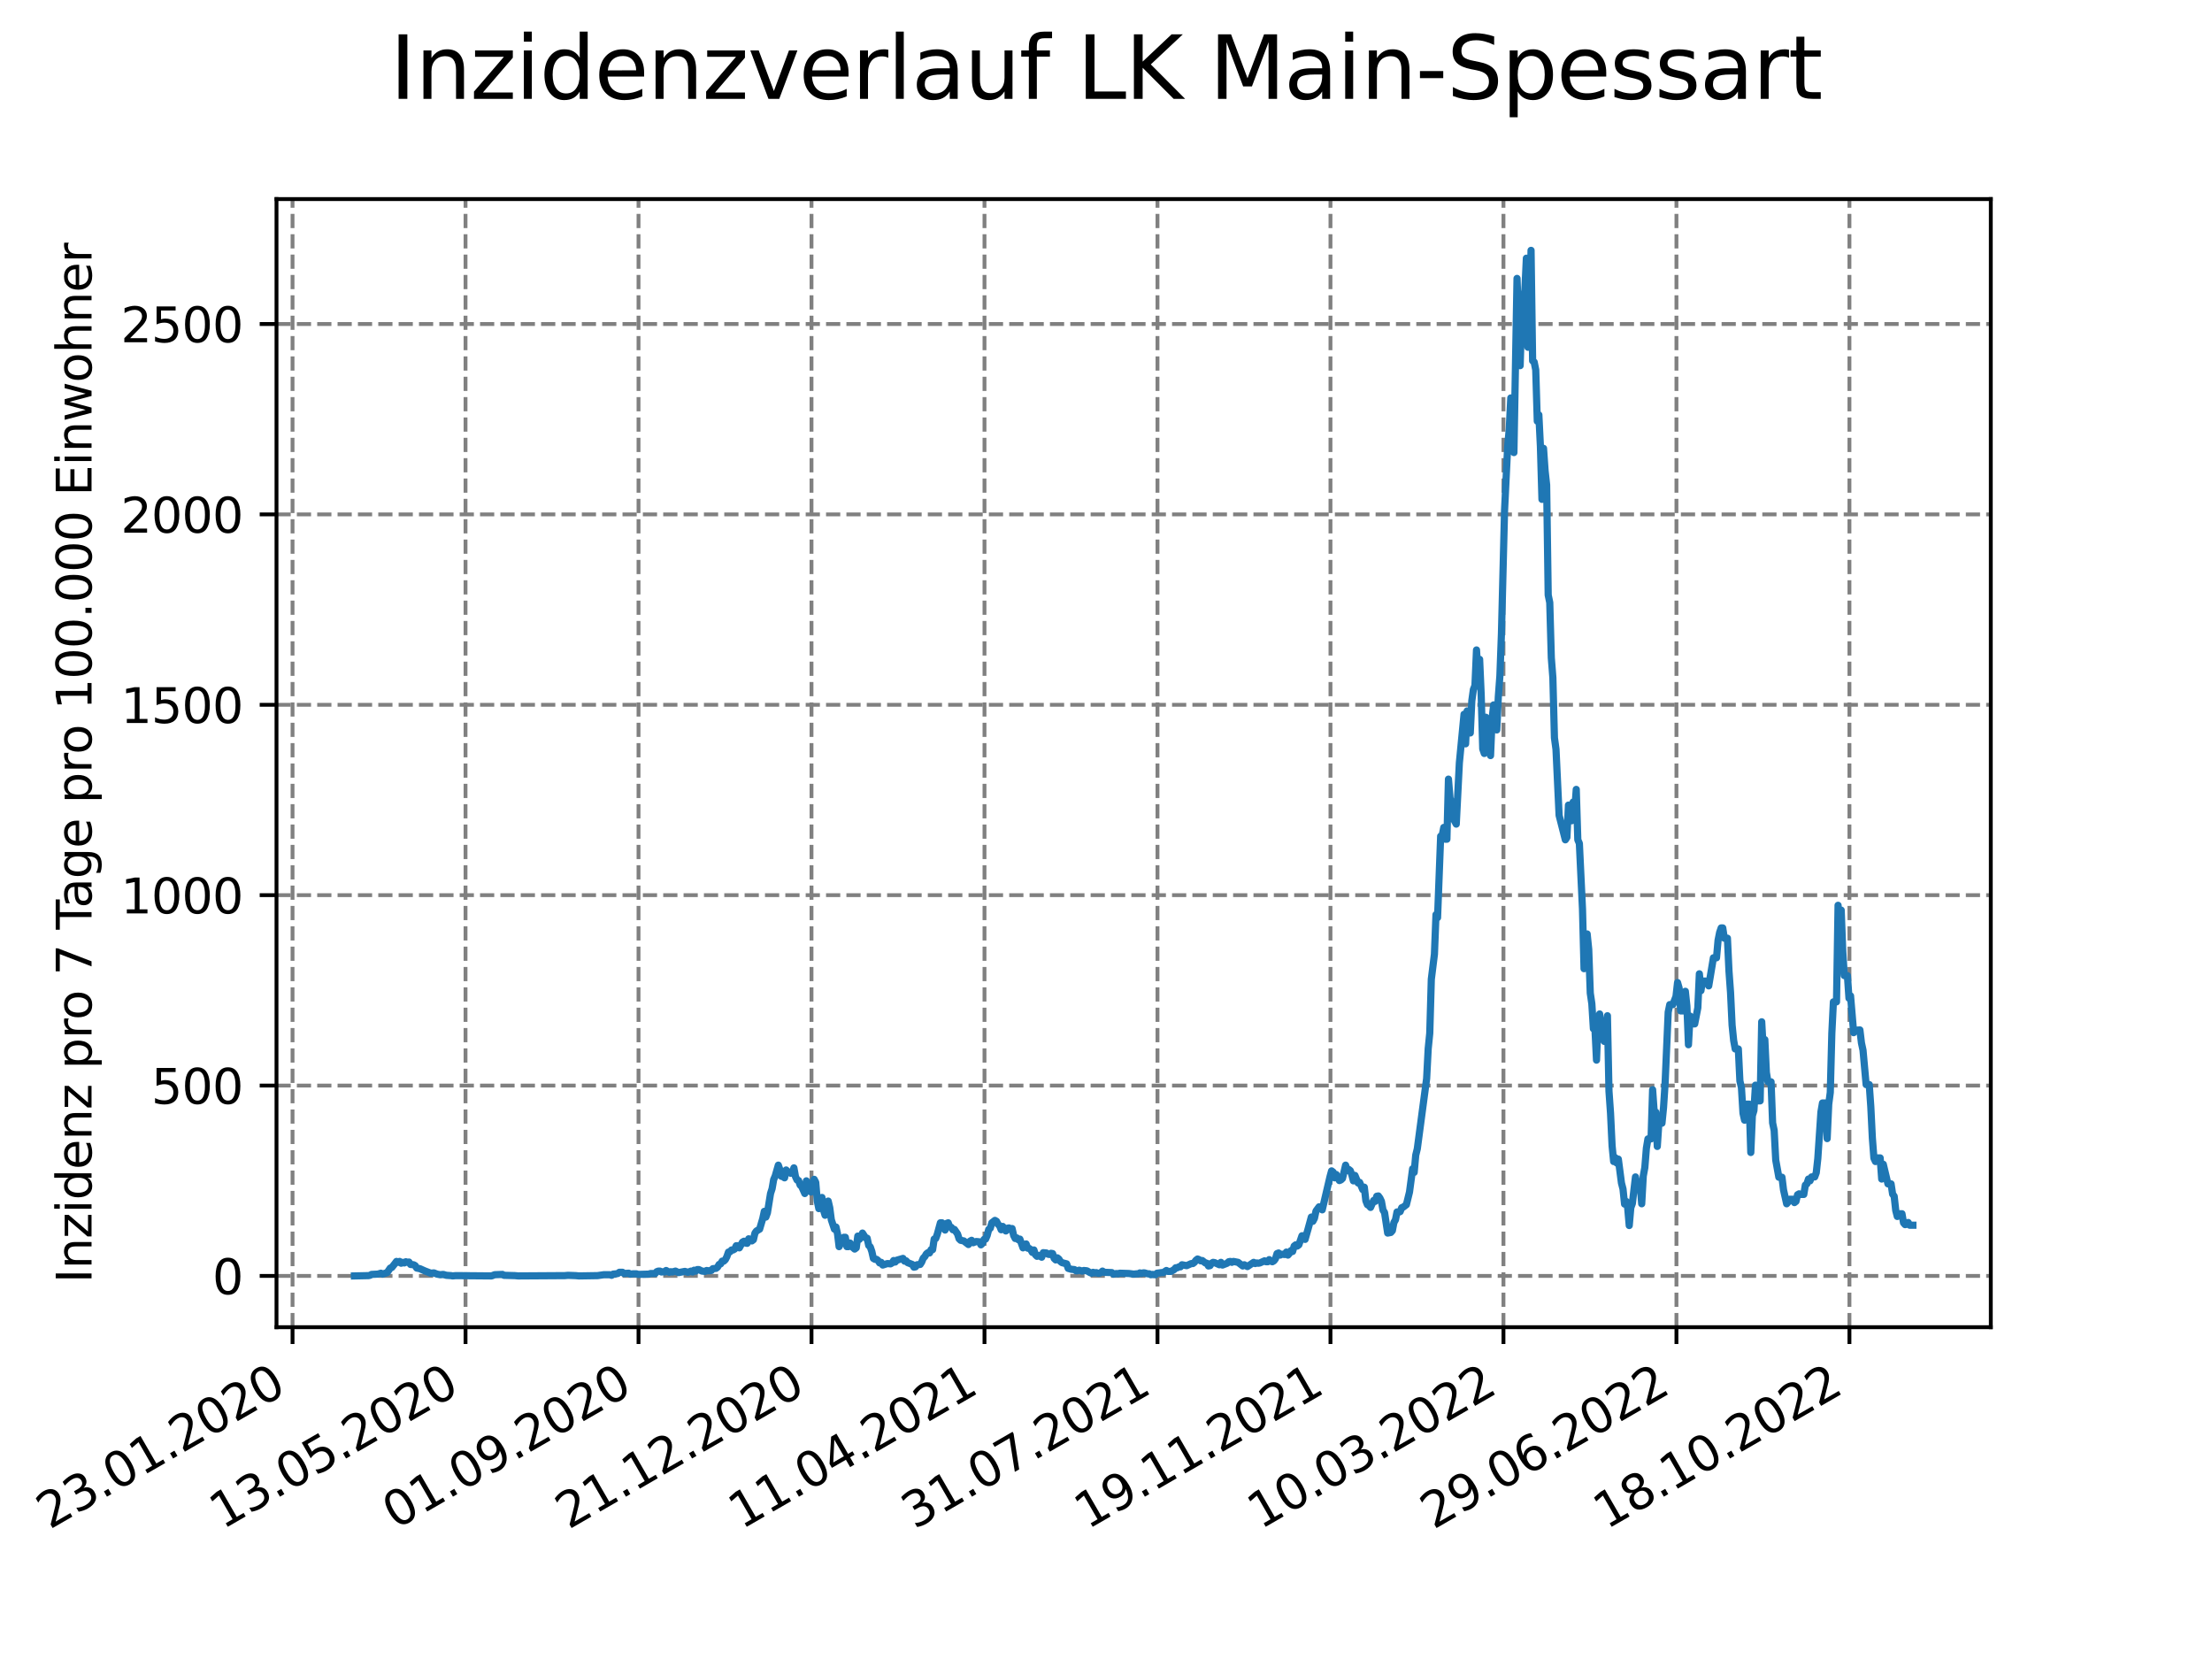 <?xml version="1.0" encoding="utf-8" standalone="no"?>
<!DOCTYPE svg PUBLIC "-//W3C//DTD SVG 1.1//EN"
  "http://www.w3.org/Graphics/SVG/1.1/DTD/svg11.dtd">
<svg xmlns:xlink="http://www.w3.org/1999/xlink" width="460.8pt" height="345.6pt" viewBox="0 0 460.8 345.6" xmlns="http://www.w3.org/2000/svg" version="1.1">
 <defs>
  <style type="text/css">*{stroke-linejoin: round; stroke-linecap: butt}</style>
 </defs>
 <g id="figure_1">
  <g id="patch_1">
   <path d="M 0 345.6 
L 460.8 345.6 
L 460.8 0 
L 0 0 
z
" style="fill: #ffffff"/>
  </g>
  <g id="axes_1">
   <g id="patch_2">
    <path d="M 57.6 276.48 
L 414.72 276.48 
L 414.72 41.472 
L 57.6 41.472 
z
" style="fill: #ffffff"/>
   </g>
   <g id="matplotlib.axis_1">
    <g id="xtick_1">
     <g id="line2d_1">
      <path d="M 60.941 276.48 
L 60.941 41.472 
" clip-path="url(#pa37b1703c6)" style="fill: none; stroke-dasharray: 2.96,1.28; stroke-dashoffset: 0; stroke: #808080; stroke-width: 0.8"/>
     </g>
     <g id="line2d_2">
      <defs>
       <path id="m219c1edc68" d="M 0 0 
L 0 3.5 
" style="stroke: #000000; stroke-width: 0.8"/>
      </defs>
      <g>
       <use xlink:href="#m219c1edc68" x="60.941" y="276.48" style="stroke: #000000; stroke-width: 0.8"/>
      </g>
     </g>
     <g id="text_1">
      <!-- 23.01.2020 -->
      <g transform="translate(10.316 318.689) rotate(-30) scale(0.1 -0.1)">
       <defs>
        <path id="DejaVuSans-32" d="M 1228 531 
L 3431 531 
L 3431 0 
L 469 0 
L 469 531 
Q 828 903 1448 1529 
Q 2069 2156 2228 2338 
Q 2531 2678 2651 2914 
Q 2772 3150 2772 3378 
Q 2772 3750 2511 3984 
Q 2250 4219 1831 4219 
Q 1534 4219 1204 4116 
Q 875 4013 500 3803 
L 500 4441 
Q 881 4594 1212 4672 
Q 1544 4750 1819 4750 
Q 2544 4750 2975 4387 
Q 3406 4025 3406 3419 
Q 3406 3131 3298 2873 
Q 3191 2616 2906 2266 
Q 2828 2175 2409 1742 
Q 1991 1309 1228 531 
z
" transform="scale(0.016)"/>
        <path id="DejaVuSans-33" d="M 2597 2516 
Q 3050 2419 3304 2112 
Q 3559 1806 3559 1356 
Q 3559 666 3084 287 
Q 2609 -91 1734 -91 
Q 1441 -91 1130 -33 
Q 819 25 488 141 
L 488 750 
Q 750 597 1062 519 
Q 1375 441 1716 441 
Q 2309 441 2620 675 
Q 2931 909 2931 1356 
Q 2931 1769 2642 2001 
Q 2353 2234 1838 2234 
L 1294 2234 
L 1294 2753 
L 1863 2753 
Q 2328 2753 2575 2939 
Q 2822 3125 2822 3475 
Q 2822 3834 2567 4026 
Q 2313 4219 1838 4219 
Q 1578 4219 1281 4162 
Q 984 4106 628 3988 
L 628 4550 
Q 988 4650 1302 4700 
Q 1616 4750 1894 4750 
Q 2613 4750 3031 4423 
Q 3450 4097 3450 3541 
Q 3450 3153 3228 2886 
Q 3006 2619 2597 2516 
z
" transform="scale(0.016)"/>
        <path id="DejaVuSans-2e" d="M 684 794 
L 1344 794 
L 1344 0 
L 684 0 
L 684 794 
z
" transform="scale(0.016)"/>
        <path id="DejaVuSans-30" d="M 2034 4250 
Q 1547 4250 1301 3770 
Q 1056 3291 1056 2328 
Q 1056 1369 1301 889 
Q 1547 409 2034 409 
Q 2525 409 2770 889 
Q 3016 1369 3016 2328 
Q 3016 3291 2770 3770 
Q 2525 4250 2034 4250 
z
M 2034 4750 
Q 2819 4750 3233 4129 
Q 3647 3509 3647 2328 
Q 3647 1150 3233 529 
Q 2819 -91 2034 -91 
Q 1250 -91 836 529 
Q 422 1150 422 2328 
Q 422 3509 836 4129 
Q 1250 4750 2034 4750 
z
" transform="scale(0.016)"/>
        <path id="DejaVuSans-31" d="M 794 531 
L 1825 531 
L 1825 4091 
L 703 3866 
L 703 4441 
L 1819 4666 
L 2450 4666 
L 2450 531 
L 3481 531 
L 3481 0 
L 794 0 
L 794 531 
z
" transform="scale(0.016)"/>
       </defs>
       <use xlink:href="#DejaVuSans-32"/>
       <use xlink:href="#DejaVuSans-33" x="63.623"/>
       <use xlink:href="#DejaVuSans-2e" x="127.246"/>
       <use xlink:href="#DejaVuSans-30" x="159.033"/>
       <use xlink:href="#DejaVuSans-31" x="222.656"/>
       <use xlink:href="#DejaVuSans-2e" x="286.279"/>
       <use xlink:href="#DejaVuSans-32" x="318.066"/>
       <use xlink:href="#DejaVuSans-30" x="381.689"/>
       <use xlink:href="#DejaVuSans-32" x="445.312"/>
       <use xlink:href="#DejaVuSans-30" x="508.936"/>
      </g>
     </g>
    </g>
    <g id="xtick_2">
     <g id="line2d_3">
      <path d="M 96.978 276.48 
L 96.978 41.472 
" clip-path="url(#pa37b1703c6)" style="fill: none; stroke-dasharray: 2.96,1.28; stroke-dashoffset: 0; stroke: #808080; stroke-width: 0.8"/>
     </g>
     <g id="line2d_4">
      <g>
       <use xlink:href="#m219c1edc68" x="96.978" y="276.48" style="stroke: #000000; stroke-width: 0.8"/>
      </g>
     </g>
     <g id="text_2">
      <!-- 13.05.2020 -->
      <g transform="translate(46.353 318.689) rotate(-30) scale(0.1 -0.1)">
       <defs>
        <path id="DejaVuSans-35" d="M 691 4666 
L 3169 4666 
L 3169 4134 
L 1269 4134 
L 1269 2991 
Q 1406 3038 1543 3061 
Q 1681 3084 1819 3084 
Q 2600 3084 3056 2656 
Q 3513 2228 3513 1497 
Q 3513 744 3044 326 
Q 2575 -91 1722 -91 
Q 1428 -91 1123 -41 
Q 819 9 494 109 
L 494 744 
Q 775 591 1075 516 
Q 1375 441 1709 441 
Q 2250 441 2565 725 
Q 2881 1009 2881 1497 
Q 2881 1984 2565 2268 
Q 2250 2553 1709 2553 
Q 1456 2553 1204 2497 
Q 953 2441 691 2322 
L 691 4666 
z
" transform="scale(0.016)"/>
       </defs>
       <use xlink:href="#DejaVuSans-31"/>
       <use xlink:href="#DejaVuSans-33" x="63.623"/>
       <use xlink:href="#DejaVuSans-2e" x="127.246"/>
       <use xlink:href="#DejaVuSans-30" x="159.033"/>
       <use xlink:href="#DejaVuSans-35" x="222.656"/>
       <use xlink:href="#DejaVuSans-2e" x="286.279"/>
       <use xlink:href="#DejaVuSans-32" x="318.066"/>
       <use xlink:href="#DejaVuSans-30" x="381.689"/>
       <use xlink:href="#DejaVuSans-32" x="445.312"/>
       <use xlink:href="#DejaVuSans-30" x="508.936"/>
      </g>
     </g>
    </g>
    <g id="xtick_3">
     <g id="line2d_5">
      <path d="M 133.015 276.48 
L 133.015 41.472 
" clip-path="url(#pa37b1703c6)" style="fill: none; stroke-dasharray: 2.96,1.28; stroke-dashoffset: 0; stroke: #808080; stroke-width: 0.8"/>
     </g>
     <g id="line2d_6">
      <g>
       <use xlink:href="#m219c1edc68" x="133.015" y="276.48" style="stroke: #000000; stroke-width: 0.8"/>
      </g>
     </g>
     <g id="text_3">
      <!-- 01.09.2020 -->
      <g transform="translate(82.389 318.689) rotate(-30) scale(0.1 -0.1)">
       <defs>
        <path id="DejaVuSans-39" d="M 703 97 
L 703 672 
Q 941 559 1184 500 
Q 1428 441 1663 441 
Q 2288 441 2617 861 
Q 2947 1281 2994 2138 
Q 2813 1869 2534 1725 
Q 2256 1581 1919 1581 
Q 1219 1581 811 2004 
Q 403 2428 403 3163 
Q 403 3881 828 4315 
Q 1253 4750 1959 4750 
Q 2769 4750 3195 4129 
Q 3622 3509 3622 2328 
Q 3622 1225 3098 567 
Q 2575 -91 1691 -91 
Q 1453 -91 1209 -44 
Q 966 3 703 97 
z
M 1959 2075 
Q 2384 2075 2632 2365 
Q 2881 2656 2881 3163 
Q 2881 3666 2632 3958 
Q 2384 4250 1959 4250 
Q 1534 4250 1286 3958 
Q 1038 3666 1038 3163 
Q 1038 2656 1286 2365 
Q 1534 2075 1959 2075 
z
" transform="scale(0.016)"/>
       </defs>
       <use xlink:href="#DejaVuSans-30"/>
       <use xlink:href="#DejaVuSans-31" x="63.623"/>
       <use xlink:href="#DejaVuSans-2e" x="127.246"/>
       <use xlink:href="#DejaVuSans-30" x="159.033"/>
       <use xlink:href="#DejaVuSans-39" x="222.656"/>
       <use xlink:href="#DejaVuSans-2e" x="286.279"/>
       <use xlink:href="#DejaVuSans-32" x="318.066"/>
       <use xlink:href="#DejaVuSans-30" x="381.689"/>
       <use xlink:href="#DejaVuSans-32" x="445.312"/>
       <use xlink:href="#DejaVuSans-30" x="508.936"/>
      </g>
     </g>
    </g>
    <g id="xtick_4">
     <g id="line2d_7">
      <path d="M 169.051 276.48 
L 169.051 41.472 
" clip-path="url(#pa37b1703c6)" style="fill: none; stroke-dasharray: 2.96,1.28; stroke-dashoffset: 0; stroke: #808080; stroke-width: 0.8"/>
     </g>
     <g id="line2d_8">
      <g>
       <use xlink:href="#m219c1edc68" x="169.051" y="276.48" style="stroke: #000000; stroke-width: 0.8"/>
      </g>
     </g>
     <g id="text_4">
      <!-- 21.12.2020 -->
      <g transform="translate(118.426 318.689) rotate(-30) scale(0.1 -0.1)">
       <use xlink:href="#DejaVuSans-32"/>
       <use xlink:href="#DejaVuSans-31" x="63.623"/>
       <use xlink:href="#DejaVuSans-2e" x="127.246"/>
       <use xlink:href="#DejaVuSans-31" x="159.033"/>
       <use xlink:href="#DejaVuSans-32" x="222.656"/>
       <use xlink:href="#DejaVuSans-2e" x="286.279"/>
       <use xlink:href="#DejaVuSans-32" x="318.066"/>
       <use xlink:href="#DejaVuSans-30" x="381.689"/>
       <use xlink:href="#DejaVuSans-32" x="445.312"/>
       <use xlink:href="#DejaVuSans-30" x="508.936"/>
      </g>
     </g>
    </g>
    <g id="xtick_5">
     <g id="line2d_9">
      <path d="M 205.088 276.48 
L 205.088 41.472 
" clip-path="url(#pa37b1703c6)" style="fill: none; stroke-dasharray: 2.96,1.28; stroke-dashoffset: 0; stroke: #808080; stroke-width: 0.8"/>
     </g>
     <g id="line2d_10">
      <g>
       <use xlink:href="#m219c1edc68" x="205.088" y="276.48" style="stroke: #000000; stroke-width: 0.8"/>
      </g>
     </g>
     <g id="text_5">
      <!-- 11.04.2021 -->
      <g transform="translate(154.463 318.689) rotate(-30) scale(0.1 -0.1)">
       <defs>
        <path id="DejaVuSans-34" d="M 2419 4116 
L 825 1625 
L 2419 1625 
L 2419 4116 
z
M 2253 4666 
L 3047 4666 
L 3047 1625 
L 3713 1625 
L 3713 1100 
L 3047 1100 
L 3047 0 
L 2419 0 
L 2419 1100 
L 313 1100 
L 313 1709 
L 2253 4666 
z
" transform="scale(0.016)"/>
       </defs>
       <use xlink:href="#DejaVuSans-31"/>
       <use xlink:href="#DejaVuSans-31" x="63.623"/>
       <use xlink:href="#DejaVuSans-2e" x="127.246"/>
       <use xlink:href="#DejaVuSans-30" x="159.033"/>
       <use xlink:href="#DejaVuSans-34" x="222.656"/>
       <use xlink:href="#DejaVuSans-2e" x="286.279"/>
       <use xlink:href="#DejaVuSans-32" x="318.066"/>
       <use xlink:href="#DejaVuSans-30" x="381.689"/>
       <use xlink:href="#DejaVuSans-32" x="445.312"/>
       <use xlink:href="#DejaVuSans-31" x="508.936"/>
      </g>
     </g>
    </g>
    <g id="xtick_6">
     <g id="line2d_11">
      <path d="M 241.125 276.48 
L 241.125 41.472 
" clip-path="url(#pa37b1703c6)" style="fill: none; stroke-dasharray: 2.96,1.28; stroke-dashoffset: 0; stroke: #808080; stroke-width: 0.8"/>
     </g>
     <g id="line2d_12">
      <g>
       <use xlink:href="#m219c1edc68" x="241.125" y="276.48" style="stroke: #000000; stroke-width: 0.8"/>
      </g>
     </g>
     <g id="text_6">
      <!-- 31.07.2021 -->
      <g transform="translate(190.499 318.689) rotate(-30) scale(0.1 -0.1)">
       <defs>
        <path id="DejaVuSans-37" d="M 525 4666 
L 3525 4666 
L 3525 4397 
L 1831 0 
L 1172 0 
L 2766 4134 
L 525 4134 
L 525 4666 
z
" transform="scale(0.016)"/>
       </defs>
       <use xlink:href="#DejaVuSans-33"/>
       <use xlink:href="#DejaVuSans-31" x="63.623"/>
       <use xlink:href="#DejaVuSans-2e" x="127.246"/>
       <use xlink:href="#DejaVuSans-30" x="159.033"/>
       <use xlink:href="#DejaVuSans-37" x="222.656"/>
       <use xlink:href="#DejaVuSans-2e" x="286.279"/>
       <use xlink:href="#DejaVuSans-32" x="318.066"/>
       <use xlink:href="#DejaVuSans-30" x="381.689"/>
       <use xlink:href="#DejaVuSans-32" x="445.312"/>
       <use xlink:href="#DejaVuSans-31" x="508.936"/>
      </g>
     </g>
    </g>
    <g id="xtick_7">
     <g id="line2d_13">
      <path d="M 277.161 276.48 
L 277.161 41.472 
" clip-path="url(#pa37b1703c6)" style="fill: none; stroke-dasharray: 2.96,1.28; stroke-dashoffset: 0; stroke: #808080; stroke-width: 0.8"/>
     </g>
     <g id="line2d_14">
      <g>
       <use xlink:href="#m219c1edc68" x="277.161" y="276.48" style="stroke: #000000; stroke-width: 0.8"/>
      </g>
     </g>
     <g id="text_7">
      <!-- 19.11.2021 -->
      <g transform="translate(226.536 318.689) rotate(-30) scale(0.1 -0.1)">
       <use xlink:href="#DejaVuSans-31"/>
       <use xlink:href="#DejaVuSans-39" x="63.623"/>
       <use xlink:href="#DejaVuSans-2e" x="127.246"/>
       <use xlink:href="#DejaVuSans-31" x="159.033"/>
       <use xlink:href="#DejaVuSans-31" x="222.656"/>
       <use xlink:href="#DejaVuSans-2e" x="286.279"/>
       <use xlink:href="#DejaVuSans-32" x="318.066"/>
       <use xlink:href="#DejaVuSans-30" x="381.689"/>
       <use xlink:href="#DejaVuSans-32" x="445.312"/>
       <use xlink:href="#DejaVuSans-31" x="508.936"/>
      </g>
     </g>
    </g>
    <g id="xtick_8">
     <g id="line2d_15">
      <path d="M 313.198 276.48 
L 313.198 41.472 
" clip-path="url(#pa37b1703c6)" style="fill: none; stroke-dasharray: 2.96,1.28; stroke-dashoffset: 0; stroke: #808080; stroke-width: 0.8"/>
     </g>
     <g id="line2d_16">
      <g>
       <use xlink:href="#m219c1edc68" x="313.198" y="276.48" style="stroke: #000000; stroke-width: 0.8"/>
      </g>
     </g>
     <g id="text_8">
      <!-- 10.03.2022 -->
      <g transform="translate(262.573 318.689) rotate(-30) scale(0.1 -0.1)">
       <use xlink:href="#DejaVuSans-31"/>
       <use xlink:href="#DejaVuSans-30" x="63.623"/>
       <use xlink:href="#DejaVuSans-2e" x="127.246"/>
       <use xlink:href="#DejaVuSans-30" x="159.033"/>
       <use xlink:href="#DejaVuSans-33" x="222.656"/>
       <use xlink:href="#DejaVuSans-2e" x="286.279"/>
       <use xlink:href="#DejaVuSans-32" x="318.066"/>
       <use xlink:href="#DejaVuSans-30" x="381.689"/>
       <use xlink:href="#DejaVuSans-32" x="445.312"/>
       <use xlink:href="#DejaVuSans-32" x="508.936"/>
      </g>
     </g>
    </g>
    <g id="xtick_9">
     <g id="line2d_17">
      <path d="M 349.234 276.48 
L 349.234 41.472 
" clip-path="url(#pa37b1703c6)" style="fill: none; stroke-dasharray: 2.96,1.28; stroke-dashoffset: 0; stroke: #808080; stroke-width: 0.8"/>
     </g>
     <g id="line2d_18">
      <g>
       <use xlink:href="#m219c1edc68" x="349.234" y="276.48" style="stroke: #000000; stroke-width: 0.8"/>
      </g>
     </g>
     <g id="text_9">
      <!-- 29.06.2022 -->
      <g transform="translate(298.609 318.689) rotate(-30) scale(0.1 -0.1)">
       <defs>
        <path id="DejaVuSans-36" d="M 2113 2584 
Q 1688 2584 1439 2293 
Q 1191 2003 1191 1497 
Q 1191 994 1439 701 
Q 1688 409 2113 409 
Q 2538 409 2786 701 
Q 3034 994 3034 1497 
Q 3034 2003 2786 2293 
Q 2538 2584 2113 2584 
z
M 3366 4563 
L 3366 3988 
Q 3128 4100 2886 4159 
Q 2644 4219 2406 4219 
Q 1781 4219 1451 3797 
Q 1122 3375 1075 2522 
Q 1259 2794 1537 2939 
Q 1816 3084 2150 3084 
Q 2853 3084 3261 2657 
Q 3669 2231 3669 1497 
Q 3669 778 3244 343 
Q 2819 -91 2113 -91 
Q 1303 -91 875 529 
Q 447 1150 447 2328 
Q 447 3434 972 4092 
Q 1497 4750 2381 4750 
Q 2619 4750 2861 4703 
Q 3103 4656 3366 4563 
z
" transform="scale(0.016)"/>
       </defs>
       <use xlink:href="#DejaVuSans-32"/>
       <use xlink:href="#DejaVuSans-39" x="63.623"/>
       <use xlink:href="#DejaVuSans-2e" x="127.246"/>
       <use xlink:href="#DejaVuSans-30" x="159.033"/>
       <use xlink:href="#DejaVuSans-36" x="222.656"/>
       <use xlink:href="#DejaVuSans-2e" x="286.279"/>
       <use xlink:href="#DejaVuSans-32" x="318.066"/>
       <use xlink:href="#DejaVuSans-30" x="381.689"/>
       <use xlink:href="#DejaVuSans-32" x="445.312"/>
       <use xlink:href="#DejaVuSans-32" x="508.936"/>
      </g>
     </g>
    </g>
    <g id="xtick_10">
     <g id="line2d_19">
      <path d="M 385.271 276.48 
L 385.271 41.472 
" clip-path="url(#pa37b1703c6)" style="fill: none; stroke-dasharray: 2.96,1.28; stroke-dashoffset: 0; stroke: #808080; stroke-width: 0.8"/>
     </g>
     <g id="line2d_20">
      <g>
       <use xlink:href="#m219c1edc68" x="385.271" y="276.48" style="stroke: #000000; stroke-width: 0.8"/>
      </g>
     </g>
     <g id="text_10">
      <!-- 18.10.2022 -->
      <g transform="translate(334.646 318.689) rotate(-30) scale(0.1 -0.1)">
       <defs>
        <path id="DejaVuSans-38" d="M 2034 2216 
Q 1584 2216 1326 1975 
Q 1069 1734 1069 1313 
Q 1069 891 1326 650 
Q 1584 409 2034 409 
Q 2484 409 2743 651 
Q 3003 894 3003 1313 
Q 3003 1734 2745 1975 
Q 2488 2216 2034 2216 
z
M 1403 2484 
Q 997 2584 770 2862 
Q 544 3141 544 3541 
Q 544 4100 942 4425 
Q 1341 4750 2034 4750 
Q 2731 4750 3128 4425 
Q 3525 4100 3525 3541 
Q 3525 3141 3298 2862 
Q 3072 2584 2669 2484 
Q 3125 2378 3379 2068 
Q 3634 1759 3634 1313 
Q 3634 634 3220 271 
Q 2806 -91 2034 -91 
Q 1263 -91 848 271 
Q 434 634 434 1313 
Q 434 1759 690 2068 
Q 947 2378 1403 2484 
z
M 1172 3481 
Q 1172 3119 1398 2916 
Q 1625 2713 2034 2713 
Q 2441 2713 2670 2916 
Q 2900 3119 2900 3481 
Q 2900 3844 2670 4047 
Q 2441 4250 2034 4250 
Q 1625 4250 1398 4047 
Q 1172 3844 1172 3481 
z
" transform="scale(0.016)"/>
       </defs>
       <use xlink:href="#DejaVuSans-31"/>
       <use xlink:href="#DejaVuSans-38" x="63.623"/>
       <use xlink:href="#DejaVuSans-2e" x="127.246"/>
       <use xlink:href="#DejaVuSans-31" x="159.033"/>
       <use xlink:href="#DejaVuSans-30" x="222.656"/>
       <use xlink:href="#DejaVuSans-2e" x="286.279"/>
       <use xlink:href="#DejaVuSans-32" x="318.066"/>
       <use xlink:href="#DejaVuSans-30" x="381.689"/>
       <use xlink:href="#DejaVuSans-32" x="445.312"/>
       <use xlink:href="#DejaVuSans-32" x="508.936"/>
      </g>
     </g>
    </g>
   </g>
   <g id="matplotlib.axis_2">
    <g id="ytick_1">
     <g id="line2d_21">
      <path d="M 57.6 265.798 
L 414.72 265.798 
" clip-path="url(#pa37b1703c6)" style="fill: none; stroke-dasharray: 2.96,1.28; stroke-dashoffset: 0; stroke: #808080; stroke-width: 0.8"/>
     </g>
     <g id="line2d_22">
      <defs>
       <path id="m72e30321cc" d="M 0 0 
L -3.5 0 
" style="stroke: #000000; stroke-width: 0.8"/>
      </defs>
      <g>
       <use xlink:href="#m72e30321cc" x="57.6" y="265.798" style="stroke: #000000; stroke-width: 0.8"/>
      </g>
     </g>
     <g id="text_11">
      <!-- 0 -->
      <g transform="translate(44.237 269.597) scale(0.1 -0.1)">
       <use xlink:href="#DejaVuSans-30"/>
      </g>
     </g>
    </g>
    <g id="ytick_2">
     <g id="line2d_23">
      <path d="M 57.6 226.138 
L 414.72 226.138 
" clip-path="url(#pa37b1703c6)" style="fill: none; stroke-dasharray: 2.96,1.28; stroke-dashoffset: 0; stroke: #808080; stroke-width: 0.8"/>
     </g>
     <g id="line2d_24">
      <g>
       <use xlink:href="#m72e30321cc" x="57.6" y="226.138" style="stroke: #000000; stroke-width: 0.8"/>
      </g>
     </g>
     <g id="text_12">
      <!-- 500 -->
      <g transform="translate(31.512 229.937) scale(0.1 -0.1)">
       <use xlink:href="#DejaVuSans-35"/>
       <use xlink:href="#DejaVuSans-30" x="63.623"/>
       <use xlink:href="#DejaVuSans-30" x="127.246"/>
      </g>
     </g>
    </g>
    <g id="ytick_3">
     <g id="line2d_25">
      <path d="M 57.6 186.478 
L 414.72 186.478 
" clip-path="url(#pa37b1703c6)" style="fill: none; stroke-dasharray: 2.96,1.28; stroke-dashoffset: 0; stroke: #808080; stroke-width: 0.8"/>
     </g>
     <g id="line2d_26">
      <g>
       <use xlink:href="#m72e30321cc" x="57.6" y="186.478" style="stroke: #000000; stroke-width: 0.8"/>
      </g>
     </g>
     <g id="text_13">
      <!-- 1000 -->
      <g transform="translate(25.15 190.277) scale(0.1 -0.1)">
       <use xlink:href="#DejaVuSans-31"/>
       <use xlink:href="#DejaVuSans-30" x="63.623"/>
       <use xlink:href="#DejaVuSans-30" x="127.246"/>
       <use xlink:href="#DejaVuSans-30" x="190.869"/>
      </g>
     </g>
    </g>
    <g id="ytick_4">
     <g id="line2d_27">
      <path d="M 57.6 146.818 
L 414.72 146.818 
" clip-path="url(#pa37b1703c6)" style="fill: none; stroke-dasharray: 2.96,1.28; stroke-dashoffset: 0; stroke: #808080; stroke-width: 0.8"/>
     </g>
     <g id="line2d_28">
      <g>
       <use xlink:href="#m72e30321cc" x="57.6" y="146.818" style="stroke: #000000; stroke-width: 0.8"/>
      </g>
     </g>
     <g id="text_14">
      <!-- 1500 -->
      <g transform="translate(25.15 150.617) scale(0.1 -0.1)">
       <use xlink:href="#DejaVuSans-31"/>
       <use xlink:href="#DejaVuSans-35" x="63.623"/>
       <use xlink:href="#DejaVuSans-30" x="127.246"/>
       <use xlink:href="#DejaVuSans-30" x="190.869"/>
      </g>
     </g>
    </g>
    <g id="ytick_5">
     <g id="line2d_29">
      <path d="M 57.6 107.158 
L 414.72 107.158 
" clip-path="url(#pa37b1703c6)" style="fill: none; stroke-dasharray: 2.96,1.28; stroke-dashoffset: 0; stroke: #808080; stroke-width: 0.8"/>
     </g>
     <g id="line2d_30">
      <g>
       <use xlink:href="#m72e30321cc" x="57.6" y="107.158" style="stroke: #000000; stroke-width: 0.8"/>
      </g>
     </g>
     <g id="text_15">
      <!-- 2000 -->
      <g transform="translate(25.15 110.958) scale(0.1 -0.1)">
       <use xlink:href="#DejaVuSans-32"/>
       <use xlink:href="#DejaVuSans-30" x="63.623"/>
       <use xlink:href="#DejaVuSans-30" x="127.246"/>
       <use xlink:href="#DejaVuSans-30" x="190.869"/>
      </g>
     </g>
    </g>
    <g id="ytick_6">
     <g id="line2d_31">
      <path d="M 57.6 67.498 
L 414.72 67.498 
" clip-path="url(#pa37b1703c6)" style="fill: none; stroke-dasharray: 2.96,1.28; stroke-dashoffset: 0; stroke: #808080; stroke-width: 0.8"/>
     </g>
     <g id="line2d_32">
      <g>
       <use xlink:href="#m72e30321cc" x="57.6" y="67.498" style="stroke: #000000; stroke-width: 0.8"/>
      </g>
     </g>
     <g id="text_16">
      <!-- 2500 -->
      <g transform="translate(25.15 71.298) scale(0.1 -0.1)">
       <use xlink:href="#DejaVuSans-32"/>
       <use xlink:href="#DejaVuSans-35" x="63.623"/>
       <use xlink:href="#DejaVuSans-30" x="127.246"/>
       <use xlink:href="#DejaVuSans-30" x="190.869"/>
      </g>
     </g>
    </g>
    <g id="text_17">
     <!-- Inzidenz pro 7 Tage pro 100.000 Einwohner -->
     <g transform="translate(19.07 267.301) rotate(-90) scale(0.1 -0.1)">
      <defs>
       <path id="DejaVuSans-49" d="M 628 4666 
L 1259 4666 
L 1259 0 
L 628 0 
L 628 4666 
z
" transform="scale(0.016)"/>
       <path id="DejaVuSans-6e" d="M 3513 2113 
L 3513 0 
L 2938 0 
L 2938 2094 
Q 2938 2591 2744 2837 
Q 2550 3084 2163 3084 
Q 1697 3084 1428 2787 
Q 1159 2491 1159 1978 
L 1159 0 
L 581 0 
L 581 3500 
L 1159 3500 
L 1159 2956 
Q 1366 3272 1645 3428 
Q 1925 3584 2291 3584 
Q 2894 3584 3203 3211 
Q 3513 2838 3513 2113 
z
" transform="scale(0.016)"/>
       <path id="DejaVuSans-7a" d="M 353 3500 
L 3084 3500 
L 3084 2975 
L 922 459 
L 3084 459 
L 3084 0 
L 275 0 
L 275 525 
L 2438 3041 
L 353 3041 
L 353 3500 
z
" transform="scale(0.016)"/>
       <path id="DejaVuSans-69" d="M 603 3500 
L 1178 3500 
L 1178 0 
L 603 0 
L 603 3500 
z
M 603 4863 
L 1178 4863 
L 1178 4134 
L 603 4134 
L 603 4863 
z
" transform="scale(0.016)"/>
       <path id="DejaVuSans-64" d="M 2906 2969 
L 2906 4863 
L 3481 4863 
L 3481 0 
L 2906 0 
L 2906 525 
Q 2725 213 2448 61 
Q 2172 -91 1784 -91 
Q 1150 -91 751 415 
Q 353 922 353 1747 
Q 353 2572 751 3078 
Q 1150 3584 1784 3584 
Q 2172 3584 2448 3432 
Q 2725 3281 2906 2969 
z
M 947 1747 
Q 947 1113 1208 752 
Q 1469 391 1925 391 
Q 2381 391 2643 752 
Q 2906 1113 2906 1747 
Q 2906 2381 2643 2742 
Q 2381 3103 1925 3103 
Q 1469 3103 1208 2742 
Q 947 2381 947 1747 
z
" transform="scale(0.016)"/>
       <path id="DejaVuSans-65" d="M 3597 1894 
L 3597 1613 
L 953 1613 
Q 991 1019 1311 708 
Q 1631 397 2203 397 
Q 2534 397 2845 478 
Q 3156 559 3463 722 
L 3463 178 
Q 3153 47 2828 -22 
Q 2503 -91 2169 -91 
Q 1331 -91 842 396 
Q 353 884 353 1716 
Q 353 2575 817 3079 
Q 1281 3584 2069 3584 
Q 2775 3584 3186 3129 
Q 3597 2675 3597 1894 
z
M 3022 2063 
Q 3016 2534 2758 2815 
Q 2500 3097 2075 3097 
Q 1594 3097 1305 2825 
Q 1016 2553 972 2059 
L 3022 2063 
z
" transform="scale(0.016)"/>
       <path id="DejaVuSans-20" transform="scale(0.016)"/>
       <path id="DejaVuSans-70" d="M 1159 525 
L 1159 -1331 
L 581 -1331 
L 581 3500 
L 1159 3500 
L 1159 2969 
Q 1341 3281 1617 3432 
Q 1894 3584 2278 3584 
Q 2916 3584 3314 3078 
Q 3713 2572 3713 1747 
Q 3713 922 3314 415 
Q 2916 -91 2278 -91 
Q 1894 -91 1617 61 
Q 1341 213 1159 525 
z
M 3116 1747 
Q 3116 2381 2855 2742 
Q 2594 3103 2138 3103 
Q 1681 3103 1420 2742 
Q 1159 2381 1159 1747 
Q 1159 1113 1420 752 
Q 1681 391 2138 391 
Q 2594 391 2855 752 
Q 3116 1113 3116 1747 
z
" transform="scale(0.016)"/>
       <path id="DejaVuSans-72" d="M 2631 2963 
Q 2534 3019 2420 3045 
Q 2306 3072 2169 3072 
Q 1681 3072 1420 2755 
Q 1159 2438 1159 1844 
L 1159 0 
L 581 0 
L 581 3500 
L 1159 3500 
L 1159 2956 
Q 1341 3275 1631 3429 
Q 1922 3584 2338 3584 
Q 2397 3584 2469 3576 
Q 2541 3569 2628 3553 
L 2631 2963 
z
" transform="scale(0.016)"/>
       <path id="DejaVuSans-6f" d="M 1959 3097 
Q 1497 3097 1228 2736 
Q 959 2375 959 1747 
Q 959 1119 1226 758 
Q 1494 397 1959 397 
Q 2419 397 2687 759 
Q 2956 1122 2956 1747 
Q 2956 2369 2687 2733 
Q 2419 3097 1959 3097 
z
M 1959 3584 
Q 2709 3584 3137 3096 
Q 3566 2609 3566 1747 
Q 3566 888 3137 398 
Q 2709 -91 1959 -91 
Q 1206 -91 779 398 
Q 353 888 353 1747 
Q 353 2609 779 3096 
Q 1206 3584 1959 3584 
z
" transform="scale(0.016)"/>
       <path id="DejaVuSans-54" d="M -19 4666 
L 3928 4666 
L 3928 4134 
L 2272 4134 
L 2272 0 
L 1638 0 
L 1638 4134 
L -19 4134 
L -19 4666 
z
" transform="scale(0.016)"/>
       <path id="DejaVuSans-61" d="M 2194 1759 
Q 1497 1759 1228 1600 
Q 959 1441 959 1056 
Q 959 750 1161 570 
Q 1363 391 1709 391 
Q 2188 391 2477 730 
Q 2766 1069 2766 1631 
L 2766 1759 
L 2194 1759 
z
M 3341 1997 
L 3341 0 
L 2766 0 
L 2766 531 
Q 2569 213 2275 61 
Q 1981 -91 1556 -91 
Q 1019 -91 701 211 
Q 384 513 384 1019 
Q 384 1609 779 1909 
Q 1175 2209 1959 2209 
L 2766 2209 
L 2766 2266 
Q 2766 2663 2505 2880 
Q 2244 3097 1772 3097 
Q 1472 3097 1187 3025 
Q 903 2953 641 2809 
L 641 3341 
Q 956 3463 1253 3523 
Q 1550 3584 1831 3584 
Q 2591 3584 2966 3190 
Q 3341 2797 3341 1997 
z
" transform="scale(0.016)"/>
       <path id="DejaVuSans-67" d="M 2906 1791 
Q 2906 2416 2648 2759 
Q 2391 3103 1925 3103 
Q 1463 3103 1205 2759 
Q 947 2416 947 1791 
Q 947 1169 1205 825 
Q 1463 481 1925 481 
Q 2391 481 2648 825 
Q 2906 1169 2906 1791 
z
M 3481 434 
Q 3481 -459 3084 -895 
Q 2688 -1331 1869 -1331 
Q 1566 -1331 1297 -1286 
Q 1028 -1241 775 -1147 
L 775 -588 
Q 1028 -725 1275 -790 
Q 1522 -856 1778 -856 
Q 2344 -856 2625 -561 
Q 2906 -266 2906 331 
L 2906 616 
Q 2728 306 2450 153 
Q 2172 0 1784 0 
Q 1141 0 747 490 
Q 353 981 353 1791 
Q 353 2603 747 3093 
Q 1141 3584 1784 3584 
Q 2172 3584 2450 3431 
Q 2728 3278 2906 2969 
L 2906 3500 
L 3481 3500 
L 3481 434 
z
" transform="scale(0.016)"/>
       <path id="DejaVuSans-45" d="M 628 4666 
L 3578 4666 
L 3578 4134 
L 1259 4134 
L 1259 2753 
L 3481 2753 
L 3481 2222 
L 1259 2222 
L 1259 531 
L 3634 531 
L 3634 0 
L 628 0 
L 628 4666 
z
" transform="scale(0.016)"/>
       <path id="DejaVuSans-77" d="M 269 3500 
L 844 3500 
L 1563 769 
L 2278 3500 
L 2956 3500 
L 3675 769 
L 4391 3500 
L 4966 3500 
L 4050 0 
L 3372 0 
L 2619 2869 
L 1863 0 
L 1184 0 
L 269 3500 
z
" transform="scale(0.016)"/>
       <path id="DejaVuSans-68" d="M 3513 2113 
L 3513 0 
L 2938 0 
L 2938 2094 
Q 2938 2591 2744 2837 
Q 2550 3084 2163 3084 
Q 1697 3084 1428 2787 
Q 1159 2491 1159 1978 
L 1159 0 
L 581 0 
L 581 4863 
L 1159 4863 
L 1159 2956 
Q 1366 3272 1645 3428 
Q 1925 3584 2291 3584 
Q 2894 3584 3203 3211 
Q 3513 2838 3513 2113 
z
" transform="scale(0.016)"/>
      </defs>
      <use xlink:href="#DejaVuSans-49"/>
      <use xlink:href="#DejaVuSans-6e" x="29.492"/>
      <use xlink:href="#DejaVuSans-7a" x="92.871"/>
      <use xlink:href="#DejaVuSans-69" x="145.361"/>
      <use xlink:href="#DejaVuSans-64" x="173.145"/>
      <use xlink:href="#DejaVuSans-65" x="236.621"/>
      <use xlink:href="#DejaVuSans-6e" x="298.145"/>
      <use xlink:href="#DejaVuSans-7a" x="361.523"/>
      <use xlink:href="#DejaVuSans-20" x="414.014"/>
      <use xlink:href="#DejaVuSans-70" x="445.801"/>
      <use xlink:href="#DejaVuSans-72" x="509.277"/>
      <use xlink:href="#DejaVuSans-6f" x="548.141"/>
      <use xlink:href="#DejaVuSans-20" x="609.322"/>
      <use xlink:href="#DejaVuSans-37" x="641.109"/>
      <use xlink:href="#DejaVuSans-20" x="704.732"/>
      <use xlink:href="#DejaVuSans-54" x="736.52"/>
      <use xlink:href="#DejaVuSans-61" x="781.104"/>
      <use xlink:href="#DejaVuSans-67" x="842.383"/>
      <use xlink:href="#DejaVuSans-65" x="905.859"/>
      <use xlink:href="#DejaVuSans-20" x="967.383"/>
      <use xlink:href="#DejaVuSans-70" x="999.17"/>
      <use xlink:href="#DejaVuSans-72" x="1062.646"/>
      <use xlink:href="#DejaVuSans-6f" x="1101.51"/>
      <use xlink:href="#DejaVuSans-20" x="1162.691"/>
      <use xlink:href="#DejaVuSans-31" x="1194.479"/>
      <use xlink:href="#DejaVuSans-30" x="1258.102"/>
      <use xlink:href="#DejaVuSans-30" x="1321.725"/>
      <use xlink:href="#DejaVuSans-2e" x="1385.348"/>
      <use xlink:href="#DejaVuSans-30" x="1417.135"/>
      <use xlink:href="#DejaVuSans-30" x="1480.758"/>
      <use xlink:href="#DejaVuSans-30" x="1544.381"/>
      <use xlink:href="#DejaVuSans-20" x="1608.004"/>
      <use xlink:href="#DejaVuSans-45" x="1639.791"/>
      <use xlink:href="#DejaVuSans-69" x="1702.975"/>
      <use xlink:href="#DejaVuSans-6e" x="1730.758"/>
      <use xlink:href="#DejaVuSans-77" x="1794.137"/>
      <use xlink:href="#DejaVuSans-6f" x="1875.924"/>
      <use xlink:href="#DejaVuSans-68" x="1937.105"/>
      <use xlink:href="#DejaVuSans-6e" x="2000.484"/>
      <use xlink:href="#DejaVuSans-65" x="2063.863"/>
      <use xlink:href="#DejaVuSans-72" x="2125.387"/>
     </g>
    </g>
   </g>
   <g id="line2d_33">
    <path d="M 73.833 265.798 
L 76.755 265.735 
L 77.079 265.672 
L 77.404 265.483 
L 78.703 265.421 
L 79.352 265.232 
L 79.677 265.421 
L 80.65 265.106 
L 81.3 264.163 
L 81.624 264.037 
L 82.274 263.22 
L 82.598 262.78 
L 82.923 262.969 
L 83.248 262.78 
L 83.572 263.157 
L 83.897 262.969 
L 84.222 263.094 
L 84.546 262.843 
L 84.871 262.969 
L 85.196 262.906 
L 85.52 263.409 
L 86.17 263.472 
L 86.494 263.66 
L 86.819 264.163 
L 87.468 264.289 
L 88.442 264.729 
L 89.741 265.232 
L 90.39 265.169 
L 91.039 265.421 
L 91.689 265.546 
L 92.338 265.483 
L 92.987 265.672 
L 93.961 265.735 
L 94.286 265.798 
L 94.935 265.735 
L 102.402 265.798 
L 103.052 265.546 
L 104.675 265.483 
L 105 265.672 
L 107.272 265.735 
L 107.921 265.798 
L 117.661 265.735 
L 118.31 265.672 
L 119.934 265.735 
L 120.583 265.798 
L 124.479 265.735 
L 125.777 265.546 
L 127.076 265.546 
L 127.401 265.672 
L 127.725 265.421 
L 128.375 265.358 
L 128.699 265.295 
L 129.024 265.043 
L 129.673 265.043 
L 129.998 265.295 
L 130.972 265.232 
L 131.297 265.421 
L 131.946 265.358 
L 132.595 265.358 
L 132.92 265.483 
L 135.192 265.421 
L 135.517 265.295 
L 136.491 265.295 
L 136.816 264.918 
L 137.14 264.792 
L 137.465 264.792 
L 137.79 264.98 
L 138.114 264.918 
L 138.439 264.98 
L 138.764 264.666 
L 139.413 265.043 
L 139.738 264.918 
L 140.062 264.98 
L 140.712 264.792 
L 141.361 265.106 
L 142.659 264.855 
L 143.309 265.043 
L 143.958 264.792 
L 144.283 264.98 
L 144.607 264.603 
L 144.932 264.792 
L 145.257 264.477 
L 145.581 264.477 
L 146.231 264.792 
L 146.88 264.855 
L 147.205 264.666 
L 147.529 264.729 
L 148.179 264.666 
L 148.503 264.289 
L 149.153 264.226 
L 149.477 263.974 
L 149.802 263.409 
L 150.127 263.283 
L 150.451 262.717 
L 150.776 262.717 
L 151.101 262.403 
L 151.425 261.774 
L 151.75 260.831 
L 152.074 260.768 
L 152.399 260.391 
L 152.724 260.391 
L 153.048 260.202 
L 153.373 259.51 
L 153.698 259.51 
L 154.022 259.951 
L 154.672 258.756 
L 154.996 258.567 
L 155.321 258.945 
L 155.646 259.007 
L 155.97 258.064 
L 156.62 258.505 
L 156.944 258.253 
L 157.269 256.87 
L 157.594 256.43 
L 158.243 256.052 
L 158.892 253.852 
L 159.217 252.343 
L 159.542 253.538 
L 159.866 252.657 
L 160.515 248.633 
L 160.84 247.627 
L 161.165 245.741 
L 161.489 244.987 
L 162.139 242.723 
L 162.463 243.666 
L 162.788 245.05 
L 163.113 245.112 
L 163.437 245.364 
L 163.762 243.729 
L 164.087 244.107 
L 164.411 244.169 
L 164.736 244.421 
L 165.061 244.232 
L 165.385 243.289 
L 165.71 245.112 
L 166.035 245.804 
L 166.359 245.93 
L 166.684 246.873 
L 167.009 247.187 
L 167.658 248.633 
L 167.983 245.993 
L 168.307 246.936 
L 168.632 246.873 
L 168.957 248.319 
L 169.281 246.559 
L 169.606 245.678 
L 169.93 246.307 
L 170.255 250.205 
L 170.58 251.777 
L 171.229 249.451 
L 171.554 252.091 
L 171.878 253.16 
L 172.203 252.343 
L 172.528 250.205 
L 172.852 251.588 
L 173.177 254.103 
L 173.826 256.052 
L 174.151 255.612 
L 174.476 257.058 
L 174.8 259.699 
L 175.774 257.75 
L 176.099 257.75 
L 176.424 259.699 
L 176.748 259.699 
L 177.073 258.945 
L 177.398 259.636 
L 178.047 260.202 
L 178.371 259.951 
L 178.696 257.499 
L 179.021 258.19 
L 179.345 257.75 
L 179.67 256.87 
L 180.319 257.876 
L 180.644 257.939 
L 180.969 259.448 
L 181.293 259.762 
L 181.618 260.705 
L 181.943 262.151 
L 182.267 262.34 
L 182.592 262.34 
L 182.917 262.591 
L 183.241 263.094 
L 183.566 262.969 
L 183.891 263.534 
L 184.865 263.22 
L 185.514 263.283 
L 185.839 263.094 
L 186.163 262.591 
L 186.488 262.906 
L 186.813 262.528 
L 187.462 262.34 
L 188.111 262.151 
L 188.436 262.717 
L 188.76 262.654 
L 189.085 263.031 
L 190.059 263.409 
L 190.384 263.974 
L 190.708 263.912 
L 191.033 263.472 
L 191.682 263.409 
L 192.007 262.906 
L 192.332 262.088 
L 192.656 261.774 
L 192.981 261.208 
L 193.306 260.957 
L 193.63 261.019 
L 193.955 260.328 
L 194.28 260.328 
L 194.604 258.127 
L 194.929 258.002 
L 195.254 257.121 
L 195.903 254.732 
L 196.227 254.732 
L 196.552 254.984 
L 196.877 256.241 
L 197.201 254.858 
L 197.526 254.732 
L 197.851 255.612 
L 198.175 255.675 
L 198.5 256.178 
L 198.825 256.115 
L 199.474 257.058 
L 199.799 258.064 
L 200.123 258.379 
L 200.773 258.505 
L 201.747 259.259 
L 202.071 258.567 
L 202.396 258.379 
L 202.721 258.882 
L 203.37 258.63 
L 204.019 258.693 
L 204.344 259.322 
L 204.669 259.007 
L 204.993 258.19 
L 205.318 258.127 
L 205.642 257.373 
L 205.967 256.115 
L 206.292 255.864 
L 206.616 254.732 
L 207.266 254.229 
L 207.59 254.418 
L 207.915 255.046 
L 208.24 255.361 
L 208.564 256.178 
L 208.889 255.487 
L 209.538 256.43 
L 209.863 255.864 
L 210.188 255.801 
L 210.512 256.178 
L 210.837 255.927 
L 211.162 257.373 
L 211.486 258.002 
L 211.811 257.876 
L 212.136 258.253 
L 212.46 258.127 
L 213.11 259.951 
L 213.759 259.133 
L 214.083 260.013 
L 214.408 260.076 
L 214.733 260.328 
L 215.057 260.894 
L 215.382 260.391 
L 215.707 261.397 
L 216.031 261.711 
L 216.356 261.522 
L 217.005 261.9 
L 217.33 260.957 
L 217.979 261.019 
L 218.304 261.271 
L 218.629 261.334 
L 218.953 261.082 
L 219.278 261.145 
L 219.603 262.151 
L 219.927 262.466 
L 220.252 262.025 
L 220.577 262.277 
L 220.901 262.78 
L 221.226 263.031 
L 222.2 263.283 
L 222.525 264.226 
L 223.174 264.415 
L 223.823 264.477 
L 224.148 264.729 
L 224.472 264.729 
L 224.797 264.603 
L 225.446 264.792 
L 225.771 264.666 
L 226.42 264.729 
L 227.07 265.106 
L 227.394 265.232 
L 227.719 265.043 
L 228.044 265.169 
L 228.368 265.106 
L 228.693 265.232 
L 229.018 265.232 
L 229.342 265.106 
L 229.667 264.792 
L 229.992 265.043 
L 231.615 265.106 
L 231.939 265.421 
L 232.589 265.295 
L 232.913 265.358 
L 233.238 265.232 
L 235.186 265.295 
L 236.16 265.421 
L 236.809 265.358 
L 237.134 265.358 
L 237.459 265.169 
L 237.783 265.295 
L 238.108 265.169 
L 238.433 265.169 
L 239.082 265.358 
L 239.407 265.358 
L 239.731 265.546 
L 240.056 265.483 
L 240.705 265.546 
L 241.03 265.232 
L 242.004 265.106 
L 242.328 265.106 
L 242.978 264.666 
L 243.302 264.855 
L 243.952 264.855 
L 244.601 264.477 
L 244.926 264.1 
L 245.25 264.1 
L 245.575 263.912 
L 245.9 263.912 
L 246.224 263.472 
L 247.198 263.66 
L 248.172 263.22 
L 248.497 263.22 
L 248.822 262.969 
L 249.146 262.528 
L 249.471 262.277 
L 249.795 262.403 
L 250.12 262.654 
L 250.445 262.591 
L 251.094 263.094 
L 251.419 263.157 
L 251.743 263.723 
L 252.068 263.66 
L 252.393 263.157 
L 252.717 262.969 
L 253.042 263.031 
L 254.016 263.472 
L 254.341 262.969 
L 254.665 263.534 
L 255.639 263.157 
L 255.964 262.843 
L 256.289 262.78 
L 256.613 262.969 
L 256.938 262.78 
L 257.912 262.969 
L 258.886 263.723 
L 259.21 263.472 
L 259.86 263.849 
L 261.158 262.969 
L 261.483 263.22 
L 261.808 263.094 
L 262.132 263.157 
L 262.457 263.094 
L 263.431 262.654 
L 263.756 262.843 
L 264.08 262.843 
L 264.405 262.403 
L 264.73 262.717 
L 265.054 262.843 
L 265.379 262.654 
L 265.704 262.214 
L 266.028 261.145 
L 266.353 261.019 
L 266.678 261.46 
L 267.002 261.271 
L 267.651 261.334 
L 267.976 260.831 
L 268.301 261.46 
L 268.625 261.082 
L 268.95 260.516 
L 269.275 260.705 
L 269.599 259.573 
L 269.924 259.322 
L 270.249 259.573 
L 270.573 259.322 
L 271.223 257.436 
L 271.547 257.436 
L 271.872 258.19 
L 272.521 255.927 
L 273.171 253.538 
L 273.495 254.418 
L 273.82 253.789 
L 274.145 252.28 
L 274.794 251.4 
L 275.119 251.463 
L 275.443 252.029 
L 277.066 245.112 
L 277.391 243.918 
L 277.716 244.169 
L 278.04 245.364 
L 278.365 244.672 
L 279.014 245.93 
L 279.339 245.804 
L 279.664 245.49 
L 280.313 242.723 
L 280.638 243.855 
L 280.962 243.604 
L 281.287 243.855 
L 281.612 244.735 
L 281.936 245.993 
L 282.261 244.861 
L 282.91 246.433 
L 283.235 246.307 
L 283.884 247.816 
L 284.209 247.313 
L 284.534 250.142 
L 284.858 250.96 
L 285.183 251.148 
L 285.507 251.526 
L 286.157 250.079 
L 286.481 250.268 
L 286.806 249.199 
L 287.131 249.136 
L 287.455 249.576 
L 287.78 250.268 
L 288.105 252.091 
L 288.429 252.594 
L 289.079 256.87 
L 289.728 256.744 
L 290.053 256.367 
L 290.377 254.669 
L 290.702 254.103 
L 291.027 252.469 
L 291.351 252.532 
L 291.676 252.406 
L 292.001 251.588 
L 292.325 251.463 
L 292.975 250.96 
L 293.624 248.319 
L 294.273 243.478 
L 294.598 244.232 
L 294.922 240.648 
L 295.247 239.328 
L 297.195 224.679 
L 297.52 218.454 
L 297.844 215.248 
L 298.169 203.993 
L 298.818 198.775 
L 299.143 190.538 
L 299.468 191.167 
L 300.117 174.191 
L 300.442 174.003 
L 300.766 172.368 
L 301.091 174.82 
L 301.416 174.82 
L 301.74 162.308 
L 302.065 166.269 
L 302.39 167.212 
L 302.714 170.482 
L 303.363 171.676 
L 304.013 158.913 
L 304.987 148.791 
L 305.311 154.952 
L 305.636 148.099 
L 305.961 149.168 
L 306.285 152.689 
L 306.61 145.961 
L 306.935 143.635 
L 307.259 142.818 
L 307.584 135.398 
L 307.909 140.868 
L 308.233 137.348 
L 308.558 144.767 
L 308.883 156.021 
L 309.207 156.964 
L 309.532 149.419 
L 309.857 152.437 
L 310.181 153.129 
L 310.506 157.404 
L 310.831 149.734 
L 311.155 146.841 
L 311.48 151.557 
L 311.805 152.06 
L 312.129 145.144 
L 312.454 140.806 
L 312.778 132.003 
L 313.428 106.288 
L 314.077 92.959 
L 314.402 89.438 
L 314.726 82.899 
L 315.051 86.106 
L 315.376 94.279 
L 316.025 58.001 
L 316.674 76.172 
L 316.999 65.546 
L 317.324 61.397 
L 317.648 60.705 
L 317.973 53.789 
L 318.298 72.337 
L 318.622 65.295 
L 318.947 52.154 
L 319.272 75.166 
L 319.596 75.417 
L 319.921 77.052 
L 320.246 87.74 
L 320.57 86.42 
L 320.895 92.959 
L 321.219 104.025 
L 321.544 93.399 
L 321.869 98.052 
L 322.193 101.007 
L 322.518 123.956 
L 322.843 125.527 
L 323.167 137.033 
L 323.492 141.183 
L 323.817 153.695 
L 324.141 156.084 
L 324.791 169.853 
L 326.089 174.946 
L 326.414 174.443 
L 326.739 167.715 
L 327.063 167.715 
L 327.388 170.985 
L 327.713 167.087 
L 328.037 169.036 
L 328.362 164.446 
L 328.687 174.946 
L 329.011 175.7 
L 329.661 189.344 
L 329.985 201.793 
L 330.634 194.562 
L 330.959 197.769 
L 331.284 206.885 
L 331.608 209.086 
L 331.933 214.305 
L 332.258 214.305 
L 332.582 220.843 
L 332.907 212.23 
L 333.232 211.224 
L 333.556 214.808 
L 333.881 216.379 
L 334.206 216.945 
L 334.855 211.601 
L 335.18 227.319 
L 335.504 231.909 
L 335.829 238.699 
L 336.154 241.969 
L 336.478 241.151 
L 336.803 242.283 
L 337.128 241.466 
L 337.777 246.433 
L 338.102 247.69 
L 338.426 250.834 
L 338.751 250.268 
L 339.075 251.588 
L 339.4 255.298 
L 339.725 251.588 
L 340.049 250.708 
L 340.699 245.175 
L 341.023 246.684 
L 341.673 246.684 
L 341.997 250.771 
L 342.322 244.987 
L 342.647 243.226 
L 342.971 239.202 
L 343.296 237.253 
L 343.945 237.253 
L 344.27 227.005 
L 344.595 231.595 
L 344.919 231.658 
L 345.244 238.825 
L 345.569 233.984 
L 346.218 233.984 
L 346.543 230.714 
L 346.867 225.747 
L 347.517 210.847 
L 347.841 209.275 
L 348.49 209.275 
L 349.14 207.577 
L 349.464 204.685 
L 349.789 205.817 
L 350.114 210.595 
L 350.763 210.595 
L 351.088 206.508 
L 351.412 209.589 
L 351.737 217.637 
L 352.062 211.664 
L 352.386 213.299 
L 353.036 213.299 
L 353.685 209.966 
L 354.01 202.862 
L 354.334 206.383 
L 354.659 204.371 
L 355.308 204.371 
L 355.633 204.496 
L 355.958 205.377 
L 356.931 199.529 
L 357.581 199.529 
L 357.905 195.883 
L 358.23 194.248 
L 358.555 193.305 
L 358.879 193.305 
L 359.204 195.443 
L 359.853 195.443 
L 360.178 202.296 
L 360.503 206.76 
L 360.827 213.55 
L 361.152 216.757 
L 361.477 218.517 
L 362.126 218.517 
L 362.451 225.182 
L 362.775 226.565 
L 363.1 231.909 
L 363.425 233.355 
L 363.749 230.023 
L 364.399 230.023 
L 364.723 240.083 
L 365.048 232.412 
L 365.373 231.343 
L 365.697 226.062 
L 366.022 229.331 
L 366.671 229.331 
L 366.996 212.858 
L 367.32 218.769 
L 367.645 216.568 
L 367.97 223.421 
L 368.294 225.37 
L 368.944 225.37 
L 369.268 233.921 
L 369.593 235.493 
L 369.918 241.654 
L 370.567 245.238 
L 371.216 245.238 
L 371.541 247.879 
L 372.19 250.771 
L 372.515 250.394 
L 372.84 249.828 
L 373.489 249.828 
L 373.814 250.52 
L 374.138 250.268 
L 374.463 248.885 
L 374.787 248.696 
L 375.112 248.822 
L 375.761 248.822 
L 376.086 246.873 
L 376.411 246.621 
L 376.735 245.615 
L 377.06 245.993 
L 377.385 245.175 
L 378.034 245.175 
L 378.359 244.295 
L 378.683 241.34 
L 379.333 231.658 
L 379.657 229.771 
L 380.307 229.771 
L 380.631 237.19 
L 380.956 230.023 
L 381.281 227.571 
L 381.605 215.248 
L 381.93 208.709 
L 382.579 208.709 
L 382.904 188.589 
L 383.229 192.928 
L 383.553 189.595 
L 383.878 198.146 
L 384.202 203.239 
L 384.852 203.239 
L 385.176 207.954 
L 385.501 207.451 
L 386.15 215.122 
L 386.475 214.619 
L 387.449 214.556 
L 387.774 217.26 
L 388.098 218.769 
L 388.748 225.936 
L 389.397 225.936 
L 389.722 230.526 
L 390.046 237.065 
L 390.371 241.277 
L 390.696 241.969 
L 391.02 241.214 
L 391.67 241.214 
L 391.994 245.615 
L 392.319 242.535 
L 393.293 246.621 
L 393.942 246.621 
L 394.267 248.759 
L 394.591 249.199 
L 394.916 252.154 
L 395.241 253.412 
L 395.565 252.846 
L 396.215 252.846 
L 396.539 254.732 
L 396.864 255.109 
L 397.189 255.046 
L 397.513 254.669 
L 397.838 255.235 
L 398.487 255.235 
L 398.487 255.235 
" clip-path="url(#pa37b1703c6)" style="fill: none; stroke: #1f77b4; stroke-width: 1.5; stroke-linecap: square"/>
   </g>
   <g id="patch_3">
    <path d="M 57.6 276.48 
L 57.6 41.472 
" style="fill: none; stroke: #000000; stroke-width: 0.8; stroke-linejoin: miter; stroke-linecap: square"/>
   </g>
   <g id="patch_4">
    <path d="M 414.72 276.48 
L 414.72 41.472 
" style="fill: none; stroke: #000000; stroke-width: 0.8; stroke-linejoin: miter; stroke-linecap: square"/>
   </g>
   <g id="patch_5">
    <path d="M 57.6 276.48 
L 414.72 276.48 
" style="fill: none; stroke: #000000; stroke-width: 0.8; stroke-linejoin: miter; stroke-linecap: square"/>
   </g>
   <g id="patch_6">
    <path d="M 57.6 41.472 
L 414.72 41.472 
" style="fill: none; stroke: #000000; stroke-width: 0.8; stroke-linejoin: miter; stroke-linecap: square"/>
   </g>
  </g>
  <g id="text_18">
   <!-- Inzidenzverlauf LK Main-Spessart -->
   <g transform="translate(81.232 20.589) scale(0.18 -0.18)">
    <defs>
     <path id="DejaVuSans-76" d="M 191 3500 
L 800 3500 
L 1894 563 
L 2988 3500 
L 3597 3500 
L 2284 0 
L 1503 0 
L 191 3500 
z
" transform="scale(0.016)"/>
     <path id="DejaVuSans-6c" d="M 603 4863 
L 1178 4863 
L 1178 0 
L 603 0 
L 603 4863 
z
" transform="scale(0.016)"/>
     <path id="DejaVuSans-75" d="M 544 1381 
L 544 3500 
L 1119 3500 
L 1119 1403 
Q 1119 906 1312 657 
Q 1506 409 1894 409 
Q 2359 409 2629 706 
Q 2900 1003 2900 1516 
L 2900 3500 
L 3475 3500 
L 3475 0 
L 2900 0 
L 2900 538 
Q 2691 219 2414 64 
Q 2138 -91 1772 -91 
Q 1169 -91 856 284 
Q 544 659 544 1381 
z
M 1991 3584 
L 1991 3584 
z
" transform="scale(0.016)"/>
     <path id="DejaVuSans-66" d="M 2375 4863 
L 2375 4384 
L 1825 4384 
Q 1516 4384 1395 4259 
Q 1275 4134 1275 3809 
L 1275 3500 
L 2222 3500 
L 2222 3053 
L 1275 3053 
L 1275 0 
L 697 0 
L 697 3053 
L 147 3053 
L 147 3500 
L 697 3500 
L 697 3744 
Q 697 4328 969 4595 
Q 1241 4863 1831 4863 
L 2375 4863 
z
" transform="scale(0.016)"/>
     <path id="DejaVuSans-4c" d="M 628 4666 
L 1259 4666 
L 1259 531 
L 3531 531 
L 3531 0 
L 628 0 
L 628 4666 
z
" transform="scale(0.016)"/>
     <path id="DejaVuSans-4b" d="M 628 4666 
L 1259 4666 
L 1259 2694 
L 3353 4666 
L 4166 4666 
L 1850 2491 
L 4331 0 
L 3500 0 
L 1259 2247 
L 1259 0 
L 628 0 
L 628 4666 
z
" transform="scale(0.016)"/>
     <path id="DejaVuSans-4d" d="M 628 4666 
L 1569 4666 
L 2759 1491 
L 3956 4666 
L 4897 4666 
L 4897 0 
L 4281 0 
L 4281 4097 
L 3078 897 
L 2444 897 
L 1241 4097 
L 1241 0 
L 628 0 
L 628 4666 
z
" transform="scale(0.016)"/>
     <path id="DejaVuSans-2d" d="M 313 2009 
L 1997 2009 
L 1997 1497 
L 313 1497 
L 313 2009 
z
" transform="scale(0.016)"/>
     <path id="DejaVuSans-53" d="M 3425 4513 
L 3425 3897 
Q 3066 4069 2747 4153 
Q 2428 4238 2131 4238 
Q 1616 4238 1336 4038 
Q 1056 3838 1056 3469 
Q 1056 3159 1242 3001 
Q 1428 2844 1947 2747 
L 2328 2669 
Q 3034 2534 3370 2195 
Q 3706 1856 3706 1288 
Q 3706 609 3251 259 
Q 2797 -91 1919 -91 
Q 1588 -91 1214 -16 
Q 841 59 441 206 
L 441 856 
Q 825 641 1194 531 
Q 1563 422 1919 422 
Q 2459 422 2753 634 
Q 3047 847 3047 1241 
Q 3047 1584 2836 1778 
Q 2625 1972 2144 2069 
L 1759 2144 
Q 1053 2284 737 2584 
Q 422 2884 422 3419 
Q 422 4038 858 4394 
Q 1294 4750 2059 4750 
Q 2388 4750 2728 4690 
Q 3069 4631 3425 4513 
z
" transform="scale(0.016)"/>
     <path id="DejaVuSans-73" d="M 2834 3397 
L 2834 2853 
Q 2591 2978 2328 3040 
Q 2066 3103 1784 3103 
Q 1356 3103 1142 2972 
Q 928 2841 928 2578 
Q 928 2378 1081 2264 
Q 1234 2150 1697 2047 
L 1894 2003 
Q 2506 1872 2764 1633 
Q 3022 1394 3022 966 
Q 3022 478 2636 193 
Q 2250 -91 1575 -91 
Q 1294 -91 989 -36 
Q 684 19 347 128 
L 347 722 
Q 666 556 975 473 
Q 1284 391 1588 391 
Q 1994 391 2212 530 
Q 2431 669 2431 922 
Q 2431 1156 2273 1281 
Q 2116 1406 1581 1522 
L 1381 1569 
Q 847 1681 609 1914 
Q 372 2147 372 2553 
Q 372 3047 722 3315 
Q 1072 3584 1716 3584 
Q 2034 3584 2315 3537 
Q 2597 3491 2834 3397 
z
" transform="scale(0.016)"/>
     <path id="DejaVuSans-74" d="M 1172 4494 
L 1172 3500 
L 2356 3500 
L 2356 3053 
L 1172 3053 
L 1172 1153 
Q 1172 725 1289 603 
Q 1406 481 1766 481 
L 2356 481 
L 2356 0 
L 1766 0 
Q 1100 0 847 248 
Q 594 497 594 1153 
L 594 3053 
L 172 3053 
L 172 3500 
L 594 3500 
L 594 4494 
L 1172 4494 
z
" transform="scale(0.016)"/>
    </defs>
    <use xlink:href="#DejaVuSans-49"/>
    <use xlink:href="#DejaVuSans-6e" x="29.492"/>
    <use xlink:href="#DejaVuSans-7a" x="92.871"/>
    <use xlink:href="#DejaVuSans-69" x="145.361"/>
    <use xlink:href="#DejaVuSans-64" x="173.145"/>
    <use xlink:href="#DejaVuSans-65" x="236.621"/>
    <use xlink:href="#DejaVuSans-6e" x="298.145"/>
    <use xlink:href="#DejaVuSans-7a" x="361.523"/>
    <use xlink:href="#DejaVuSans-76" x="414.014"/>
    <use xlink:href="#DejaVuSans-65" x="473.193"/>
    <use xlink:href="#DejaVuSans-72" x="534.717"/>
    <use xlink:href="#DejaVuSans-6c" x="575.83"/>
    <use xlink:href="#DejaVuSans-61" x="603.613"/>
    <use xlink:href="#DejaVuSans-75" x="664.893"/>
    <use xlink:href="#DejaVuSans-66" x="728.271"/>
    <use xlink:href="#DejaVuSans-20" x="763.477"/>
    <use xlink:href="#DejaVuSans-4c" x="795.264"/>
    <use xlink:href="#DejaVuSans-4b" x="850.977"/>
    <use xlink:href="#DejaVuSans-20" x="916.553"/>
    <use xlink:href="#DejaVuSans-4d" x="948.34"/>
    <use xlink:href="#DejaVuSans-61" x="1034.619"/>
    <use xlink:href="#DejaVuSans-69" x="1095.898"/>
    <use xlink:href="#DejaVuSans-6e" x="1123.682"/>
    <use xlink:href="#DejaVuSans-2d" x="1187.061"/>
    <use xlink:href="#DejaVuSans-53" x="1223.145"/>
    <use xlink:href="#DejaVuSans-70" x="1286.621"/>
    <use xlink:href="#DejaVuSans-65" x="1350.098"/>
    <use xlink:href="#DejaVuSans-73" x="1411.621"/>
    <use xlink:href="#DejaVuSans-73" x="1463.721"/>
    <use xlink:href="#DejaVuSans-61" x="1515.82"/>
    <use xlink:href="#DejaVuSans-72" x="1577.1"/>
    <use xlink:href="#DejaVuSans-74" x="1618.213"/>
   </g>
  </g>
 </g>
 <defs>
  <clipPath id="pa37b1703c6">
   <rect x="57.6" y="41.472" width="357.12" height="235.008"/>
  </clipPath>
 </defs>
</svg>
